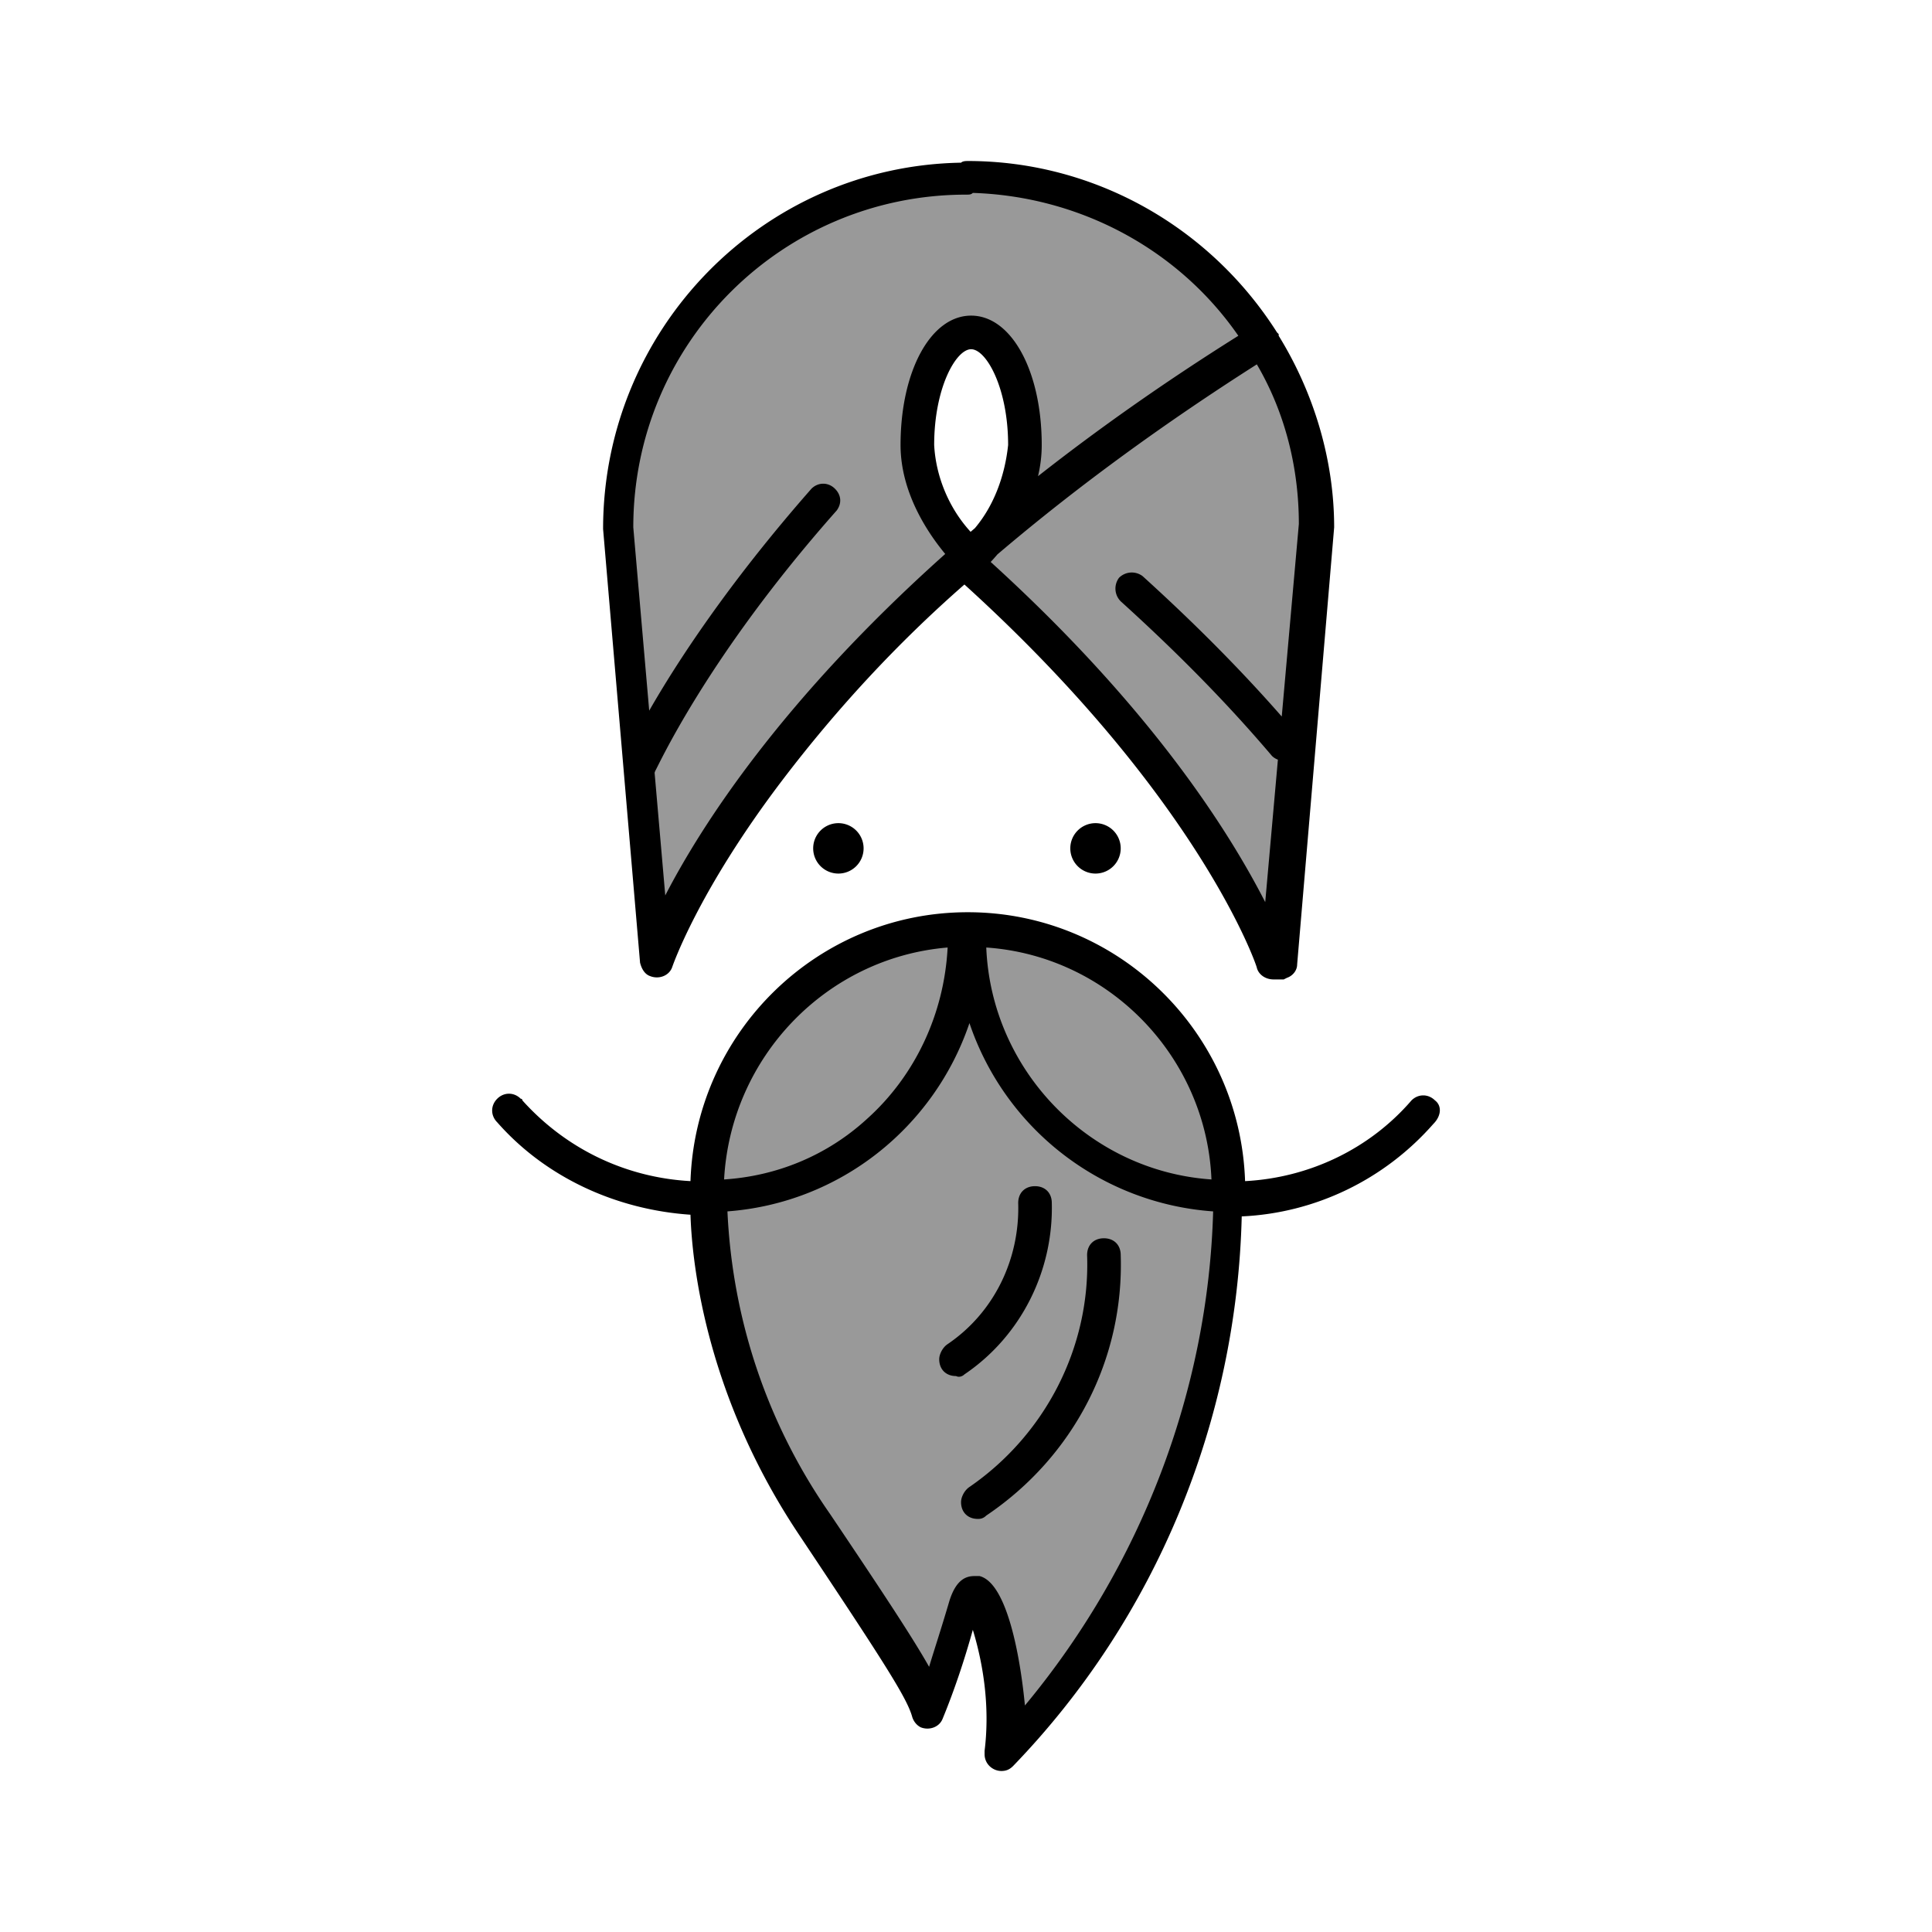 <svg xmlns="http://www.w3.org/2000/svg" width="192" height="192" viewBox="0 0 192 192"><path d="m61.273 52.409 3.676 43.258s5.739-17.841 31.397-40.417c-.804-.8-5.177-5.409-5.177-11.026 0-6.18 2.337-11.189 5.344-11.189 3.006 0 5.346 5.01 5.346 11.189 0 4.132-2.386 7.734-3.97 9.672 7.45-6.408 16.498-13.17 27.473-19.996-6.114-9.847-13.562-16.398-29.346-16.398-15.783 0-34.744 15.7-34.744 34.907zm64.09-18.509.003.003c.08-.06.007.003-.008-.003zm.003.003L96.347 56.251c24.718 22.046 30.23 39.415 30.23 39.415l4.009-43.424a34.654 34.654 0 0 0-5.22-18.339zm-29.185 58.59a25.803 25.803 0 0 0-25.887 25.887c.167 11.858 3.842 23.55 10.69 33.237 8.685 12.86 10.687 16.368 11.355 18.372 1.336-3.34 2.508-6.68 3.51-10.187 1.67-5.845 5.175 8.184 4.006 14.362 14.363-15.03 22.214-35.074 22.214-55.784a25.803 25.803 0 0 0-25.888-25.887" opacity=".4"/><path d="M96.177 16.001c-.167 0-.502 0-.669.166-19.707.334-35.573 16.533-35.573 36.408l3.673 43.091c.167.669.5 1.17 1.002 1.338.835.334 1.838 0 2.172-.835 0 0 2.505-7.518 11.022-18.708 5.345-7.015 11.358-13.528 18.04-19.374 23.381 21.21 29.057 37.915 29.057 38.08.167.669.835 1.168 1.67 1.168h1.005l.333-.166c.5-.167 1.001-.67 1.001-1.337l3.677-43.424c0-6.681-2.006-13.362-5.513-19.041V33.2l-.167-.166C120.227 22.512 108.701 16 96.175 16zm.502 3.17c10.522.335 20.374 5.512 26.386 14.198-7.52 4.717-14.11 9.398-19.905 13.952.23-.986.366-2.022.366-3.096 0-7.349-3.008-12.859-7.017-12.859-4.008 0-7.013 5.51-7.013 12.859 0 4.73 2.709 8.742 4.44 10.826-16.19 14.466-24.202 26.922-27.823 33.935l-1.06-12.2c.023-.052.047-.103.055-.16.168-.167 5.009-11.19 18.036-25.887.501-.668.502-1.501-.166-2.17-.668-.667-1.67-.667-2.339 0-8.35 9.5-13.438 17.368-16.121 22.055l-1.582-18.215c0-18.372 14.866-33.067 33.07-33.067.334 0 .501-.003.669-.17zm-.17 15.535c1.504 0 3.677 3.84 3.677 9.518-.314 2.987-1.368 5.973-3.301 8.263-.142.121-.286.243-.427.365-2.14-2.333-3.455-5.48-3.621-8.628 0-5.679 2.17-9.519 3.673-9.519zm28.394 1.503c2.84 4.844 4.175 10.355 4.175 15.866l-1.7 19.132c-4.31-4.923-9-9.577-13.83-13.954a1.79 1.79 0 0 0-2.34.166 1.79 1.79 0 0 0 .167 2.339c5.345 4.843 10.355 9.853 15.031 15.364.163.163.367.288.59.372l-1.259 14.16c-3.499-6.832-11.157-19.153-27.284-33.807.198-.21.421-.456.666-.747 8.135-6.924 16.877-13.223 25.783-18.89zM83.318 81.804a2.505 2.505 0 0 0-2.505 2.505 2.505 2.505 0 0 0 2.505 2.505 2.505 2.505 0 0 0 2.505-2.505 2.505 2.505 0 0 0-2.505-2.505m25.552 0a2.505 2.505 0 0 0-2.505 2.505 2.505 2.505 0 0 0 2.505 2.505 2.505 2.505 0 0 0 2.505-2.505 2.505 2.505 0 0 0-2.505-2.505m-12.693 8.852c-14.864 0-27.057 11.858-27.558 26.722-6.18-.334-12.192-3.007-16.702-8.018 0 0 0-.167-.167-.167-.668-.668-1.67-.668-2.338 0-.669.67-.669 1.671 0 2.34 4.843 5.51 11.858 8.684 19.207 9.185.167 5.177 1.67 18.204 10.856 31.9 8.684 13.026 10.688 16.201 11.189 18.038.167.501.5.834.835 1.001.835.334 1.838 0 2.172-.835 1.17-2.839 2.173-5.847 3.008-8.852 1.169 3.841 1.669 8.018 1.168 12.027v.332c0 1.002.835 1.67 1.67 1.67.5 0 .834-.165 1.168-.499 14.197-14.698 22.216-34.24 22.717-54.616 7.348-.334 14.194-3.674 19.038-9.185.835-.835.837-1.838.17-2.34-.669-.667-1.672-.667-2.34 0-4.175 4.844-10.189 7.685-16.535 8.02-.5-14.866-12.694-26.723-27.558-26.723zm-2.003 3.507c-.334 6.514-3.175 12.695-8.018 17.038-4.009 3.674-9.02 5.678-14.197 6.012.668-12.192 10.19-22.047 22.214-23.05zm3.84 0c12.191.835 21.88 10.858 22.38 23.05-12.192-.835-21.88-10.858-22.38-23.05m-1.67 7.516a27.622 27.622 0 0 0 24.217 18.708c-.5 17.87-7.18 35.238-18.705 49.1-.5-5.178-1.839-12.19-4.511-12.86h-.5c-.835 0-1.837.335-2.505 2.506-.835 2.84-1.505 4.844-2.006 6.514-1.503-2.672-4.34-7.014-9.851-15.198-6.18-8.852-9.69-19.207-10.19-30.063 11.19-.835 20.544-8.352 24.05-18.708zm6.514 16.202c-1.003 0-1.67.668-1.67 1.67.167 5.511-2.338 10.854-7.014 14.026-.501.334-.835 1.003-.835 1.504 0 1.002.668 1.67 1.67 1.67.334.167.668 0 .835-.166 5.679-3.842 8.85-10.354 8.683-17.034 0-1.003-.668-1.67-1.67-1.67zm6.847 5.177c-1.003 0-1.67.668-1.67 1.67.333 9.185-4.176 17.87-11.692 23.046-.5.334-.835 1.003-.835 1.504 0 1.002.668 1.67 1.67 1.67.168 0 .501 0 .836-.333 8.684-5.845 13.695-15.533 13.362-25.887 0-1.002-.668-1.67-1.67-1.67z"/></svg>